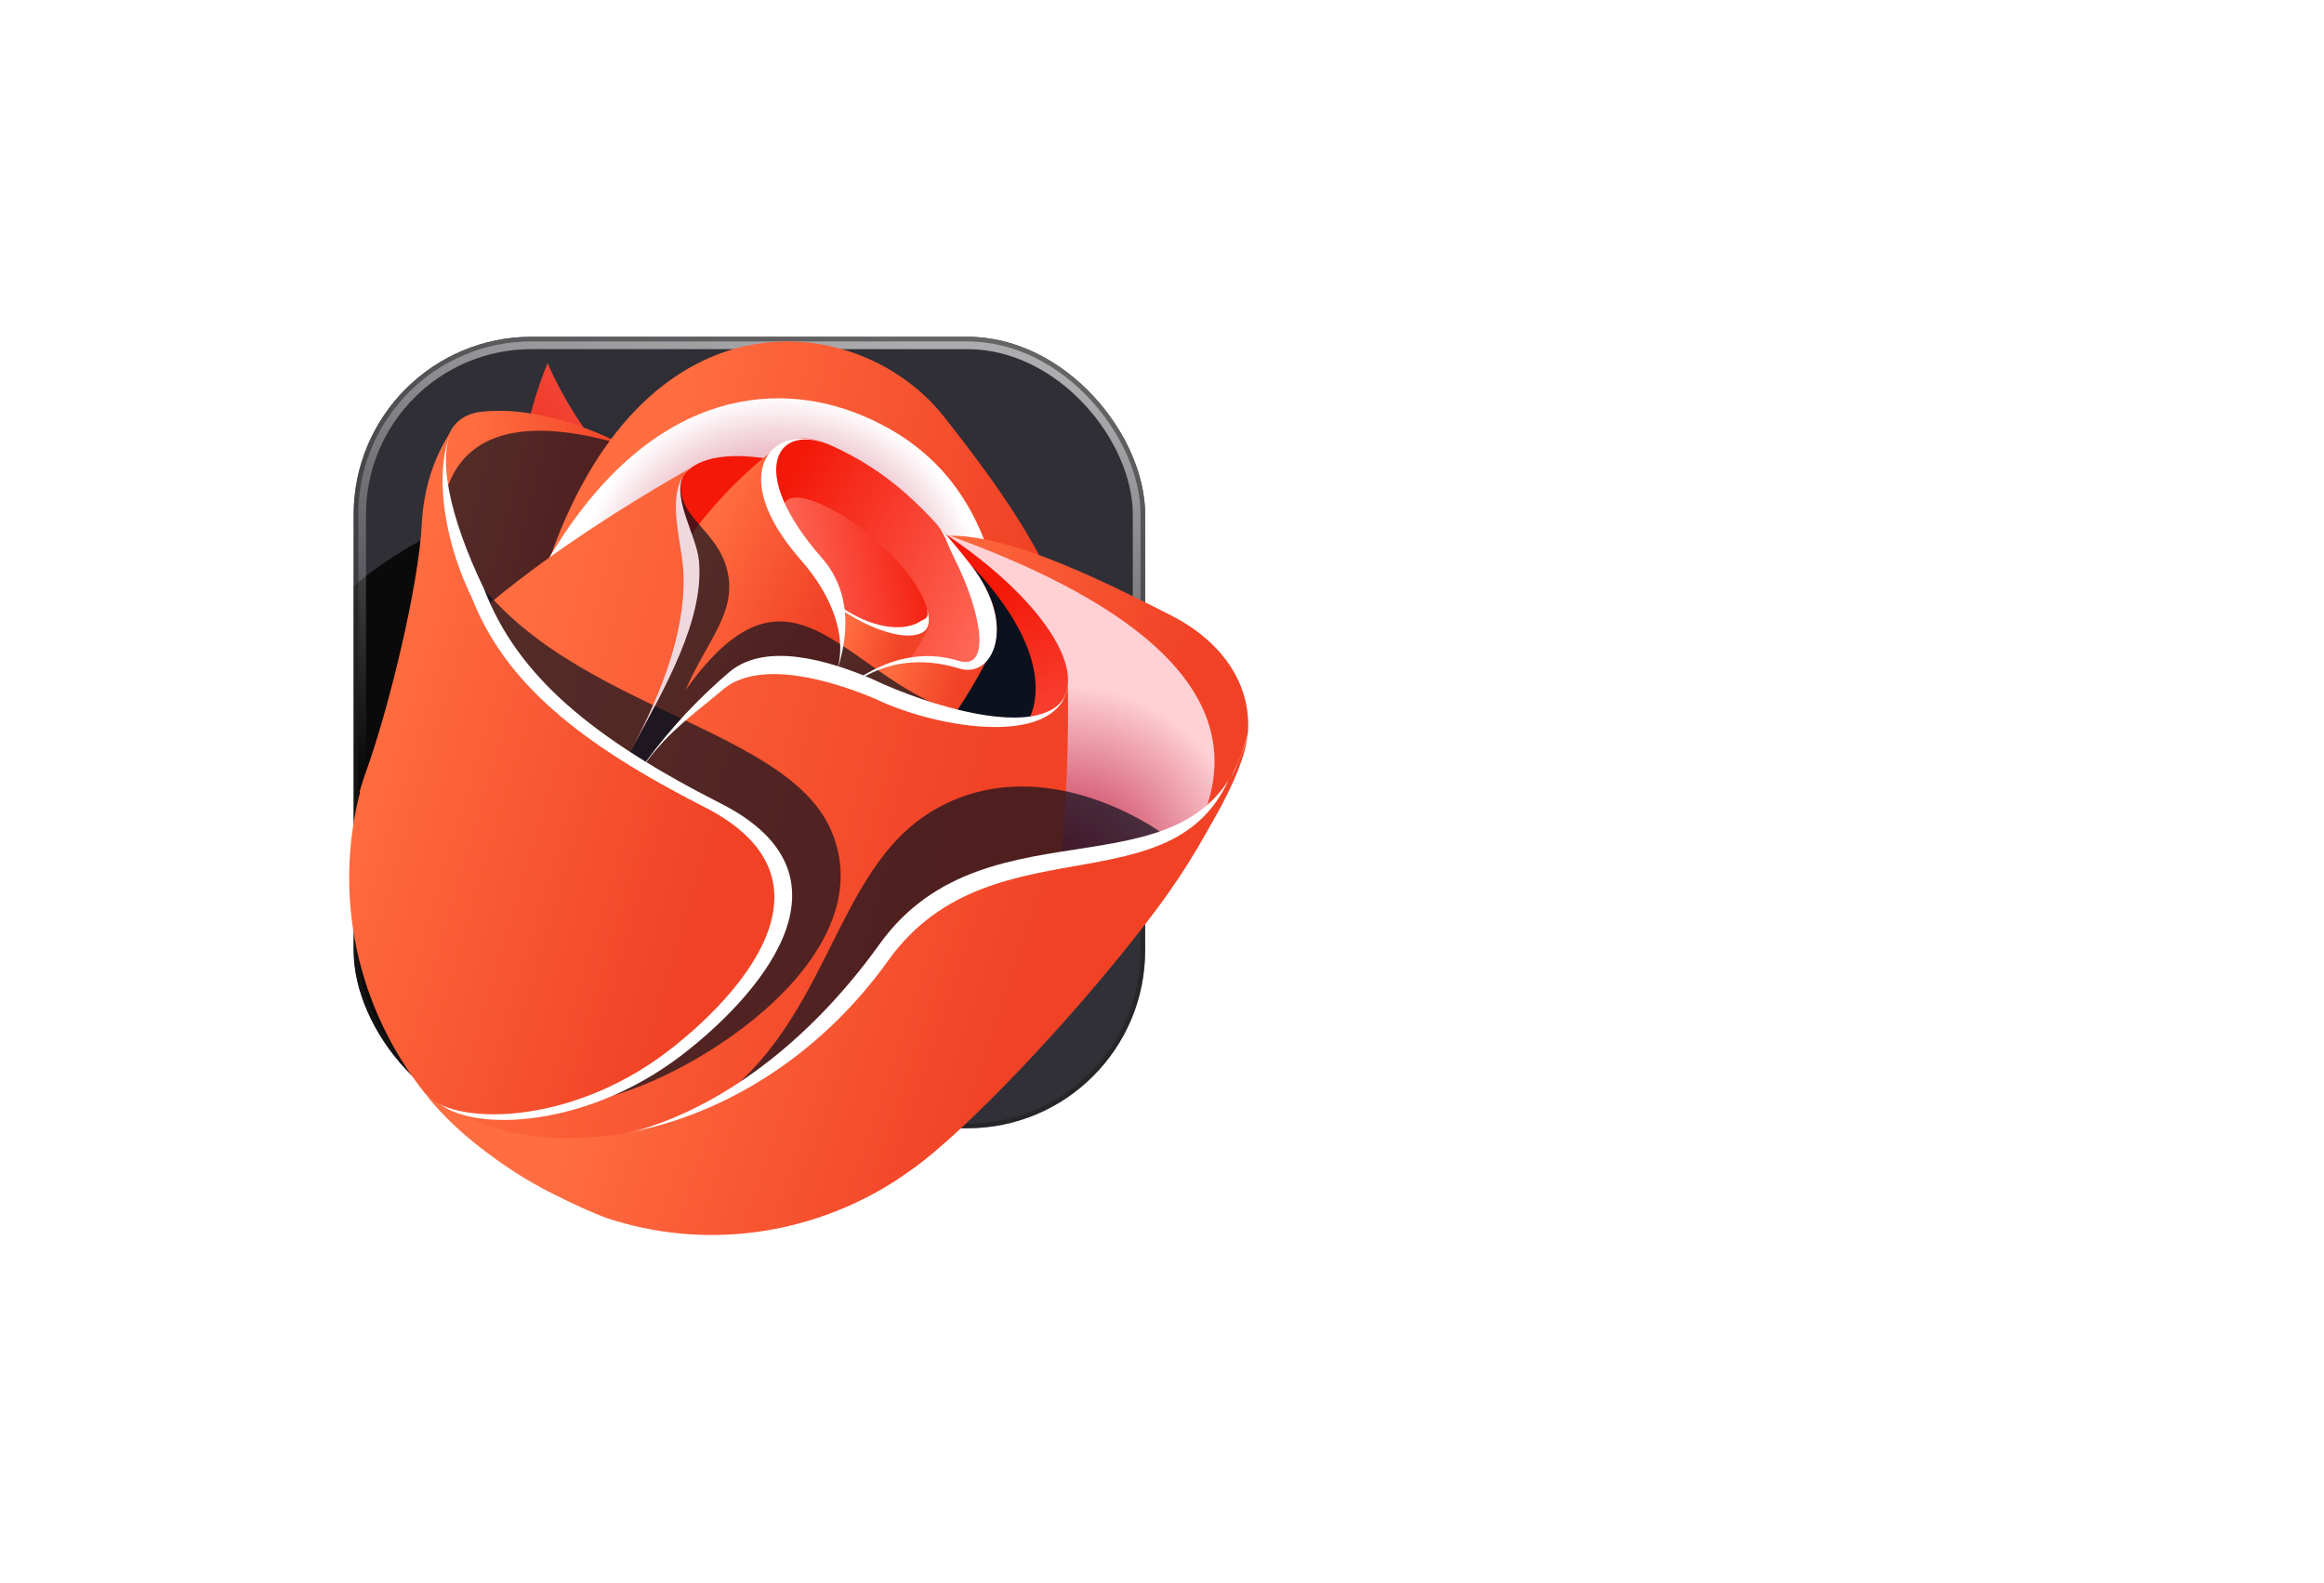 <svg width="138" height="94" viewBox="0 0 138 94" fill="none" xmlns="http://www.w3.org/2000/svg">
<g clip-path="url(#clip0_27_3318)">
<rect x="21" y="20" width="47" height="47" rx="10.557" fill="#313037"/>
<path d="M45.973 34.057C40.659 34.969 36.753 29.152 35.464 26.129C34.062 29.442 32.588 36.707 37.902 39.27C43.215 41.833 45.496 36.862 45.973 34.057Z" fill="#F63413"/>
<path d="M45.393 36.345C50.087 35.542 53.538 40.659 54.677 43.318C55.915 40.404 57.217 34.014 52.523 31.76C47.829 29.506 45.814 33.877 45.393 36.345Z" fill="#FF7365"/>
<path d="M55.435 42.727C51.818 42.727 50.286 42.546 48.268 37.823C46.074 42.999 39.95 47.503 48.268 51.508C56.586 55.513 54.69 47.111 55.435 42.727Z" fill="#0EBEFE"/>
<path d="M35.022 52.364C38.542 52.364 38.884 48.49 42.65 46.074C44.785 49.63 45.909 57.501 37.814 60.252C29.719 63.004 35.748 55.376 35.022 52.364Z" fill="#04D459"/>
<path d="M47.206 44.229C43.62 44.229 43.272 40.809 39.437 38.676C37.262 41.816 31.191 44.547 39.436 46.977C47.682 49.406 46.467 46.888 47.206 44.229Z" fill="#9742FF"/>
<g filter="url(#filter0_b_27_3318)">
<rect x="12.902" y="29.393" width="45.763" height="45.835" rx="22.881" fill="black" fill-opacity="0.8"/>
</g>
<path d="M46.14 31.843C39.254 33.026 34.191 25.485 32.52 21.567C30.704 25.86 28.794 35.278 35.68 38.6C42.566 41.923 45.523 35.48 46.14 31.843Z" fill="url(#paint0_linear_27_3318)"/>
<path d="M44.658 34.733C49.989 33.822 53.909 39.633 55.202 42.653C56.608 39.344 58.087 32.086 52.756 29.526C47.425 26.966 45.136 31.931 44.658 34.733Z" fill="url(#paint1_linear_27_3318)"/>
<path d="M63.702 46.049C59.594 46.049 57.854 45.844 55.562 40.479C53.071 46.358 46.114 51.473 55.562 56.022C65.009 60.57 62.855 51.028 63.702 46.049Z" fill="url(#paint2_linear_27_3318)"/>
<path d="M33.702 53.587C37.701 53.587 38.089 49.187 42.366 46.442C44.791 50.481 46.068 59.42 36.874 62.546C27.679 65.671 34.527 57.008 33.702 53.587Z" fill="url(#paint3_linear_27_3318)"/>
<path d="M47.541 44.348C43.469 44.348 43.073 40.464 38.717 38.041C36.247 41.606 29.352 44.709 38.717 47.468C48.081 50.227 46.701 47.368 47.541 44.348Z" fill="url(#paint4_linear_27_3318)"/>
<g filter="url(#filter1_b_27_3318)">
<rect x="14.428" y="13" width="60.624" height="60.707" rx="13.344" fill="black" fill-opacity="0.01"/>
</g>
<g filter="url(#filter2_b_27_3318)">
<rect x="13.314" y="15.118" width="47.068" height="47.141" rx="23.534" fill="black" fill-opacity="0.02"/>
</g>
<g filter="url(#filter3_b_27_3318)">
<rect x="28.166" y="21.214" width="38.946" height="39.018" rx="19.473" transform="rotate(-9.468 28.166 21.214)" fill="black" fill-opacity="0.02"/>
</g>
<g style="mix-blend-mode:hard-light" opacity="0.6" filter="url(#filter4_f_27_3318)">
<rect x="21.367" y="20.367" width="46.266" height="46.266" rx="10.19" stroke="url(#paint5_linear_27_3318)" stroke-width="0.734"/>
</g>
</g>
<rect x="21.138" y="20.138" width="46.725" height="46.725" rx="10.419" stroke="#1D1C1C" stroke-opacity="0.5" stroke-width="0.275"/>
<g filter="url(#filter5_d_27_3318)">
<path d="M28.609 18.448C33.387 17.947 38.413 21.206 38.413 21.206L40.09 22.315C37.998 23.525 33.01 26.526 29.017 29.88C25.662 23.197 25.41 18.785 28.609 18.448Z" fill="url(#paint6_linear_27_3318)"/>
<g style="mix-blend-mode:soft-light">
<path d="M43.334 23.041C43.334 23.041 26.976 14.063 26.157 25.025C25.41 35.246 30.417 37.783 30.912 36.105C31.407 34.427 39.112 23.46 43.334 23.041Z" fill="#0B111D" fill-opacity="0.7"/>
</g>
<path d="M62.202 38.972C65.521 33.223 63.261 27.829 56.033 18.721C51.135 12.529 38.498 10.803 32.714 26.966C26.93 43.13 57.737 46.681 62.202 38.972Z" fill="url(#paint7_linear_27_3318)"/>
<path style="mix-blend-mode:multiply" d="M59.09 27.941C58.225 25.069 56.632 20.953 51.211 18.68C45.789 16.408 38.422 17.363 32.622 27.105C26.823 36.848 63.24 41.73 59.09 27.941Z" fill="url(#paint8_radial_27_3318)"/>
<path d="M52.989 26.999C56.091 24.089 62.624 27.014 69.546 30.549C72.454 32.031 74.316 34.524 74.103 37.506C73.81 41.635 66.287 52.479 55.318 62.111C38.705 74.025 48.804 52.266 50.393 47.461C51.983 42.656 49.228 30.53 52.989 26.999Z" fill="url(#paint9_linear_27_3318)"/>
<path style="mix-blend-mode:multiply" d="M52.989 26.999C53.869 26.174 55.023 25.818 56.386 25.81C65.401 29.083 75.408 34.612 71.079 43.268C68.605 48.217 58.352 57.748 58.352 57.748C58.352 57.748 52.284 32.445 52.049 28.301C52.285 27.816 52.603 27.375 52.989 26.999Z" fill="url(#paint10_radial_27_3318)"/>
<path d="M63.142 35.483C64.529 33.081 60.585 28.203 54.327 24.59C48.069 20.977 41.87 19.998 40.483 22.4C39.716 23.729 41.242 26.03 41.384 27.523C41.963 33.696 34.291 41.402 34.356 46.872C35.842 41.503 40.649 36.172 43.236 34.081C45.41 32.326 49.082 33.445 51.623 34.513C56.74 36.963 61.869 37.688 63.142 35.483Z" fill="url(#paint11_linear_27_3318)"/>
<g style="mix-blend-mode:soft-light">
<path d="M57.665 27.585C57.665 27.585 62.915 32.594 61.128 36.679C58.305 37.216 54.23 35.763 51.602 34.508C50.126 33.884 48.267 33.252 46.544 33.17C48.233 28.289 51.541 23.139 57.665 27.585Z" fill="#0B111D"/>
</g>
<path d="M48.711 27.14C50.558 29.235 50.325 31.831 49.699 33.801C50.19 33.959 50.666 34.131 51.113 34.309C52.642 33.358 54.689 32.656 56.978 33.362C59.023 33.993 60.381 31.091 57.676 27.591C54.971 24.09 52.706 21.977 49.334 20.436C45.961 18.895 44.069 21.877 48.711 27.14Z" fill="url(#paint12_linear_27_3318)"/>
<path d="M51.113 34.31C52.642 33.358 54.688 32.657 56.978 33.362C57.35 33.498 57.759 33.486 58.123 33.328C58.487 33.17 58.778 32.879 58.935 32.515C58.294 33.858 57.548 35.15 56.705 36.376C54.783 35.854 52.912 35.163 51.113 34.31Z" fill="url(#paint13_linear_27_3318)"/>
<path d="M46.782 20.238C45.416 20.954 45.503 23.503 48.718 27.145C50.565 29.24 50.332 31.836 49.706 33.806C50.004 33.894 45.607 32.178 43.244 34.086C40.646 36.171 35.856 41.498 34.364 46.877C34.298 41.407 41.971 33.701 41.391 27.528C41.311 26.961 41.163 26.406 40.952 25.874C42.975 23.035 45.894 20.544 46.782 20.238Z" fill="url(#paint14_linear_27_3318)"/>
<path d="M51.04 25.297C49.752 24.322 46.973 22.774 46.531 23.999C47.111 25.141 47.845 26.198 48.711 27.141C49.466 27.985 49.951 29.038 50.102 30.163C52.136 31.47 53.993 31.874 54.789 31.389C55.757 30.782 54.61 27.988 51.04 25.297Z" fill="url(#paint15_linear_27_3318)"/>
<path d="M50.092 30.157C52.125 31.464 53.983 31.868 54.779 31.383C55.097 31.188 55.189 30.758 55.047 30.176C55.149 30.408 55.195 30.661 55.183 30.914C55.171 31.168 55.1 31.415 54.977 31.637C54.679 32.177 54.342 32.695 53.971 33.188C52.96 33.38 51.995 33.764 51.126 34.318C50.678 34.139 50.203 33.967 49.712 33.809C50.443 31.319 50.083 30.1 50.092 30.157Z" fill="url(#paint16_linear_27_3318)"/>
<path d="M54.588 30.932C54.906 30.738 55.186 30.757 55.045 30.175C55.045 30.175 55.402 31.144 54.836 31.52C54.047 32.042 52.189 31.638 50.124 30.319C50.116 30.265 50.106 30.211 50.092 30.157C52.138 31.472 53.797 31.421 54.588 30.932Z" fill="white"/>
<g style="mix-blend-mode:soft-light">
<g style="mix-blend-mode:multiply">
<path d="M40.483 22.401C40.009 24.659 42.567 25.365 43.181 27.858C43.794 30.351 41.986 32.023 40.705 34.983C47.457 25.528 50.433 35.283 58.254 36.676C56.422 36.373 54.635 35.846 52.932 35.108C51.696 34.587 46.15 31.728 43.236 34.082C40.57 36.358 38.29 39.053 36.486 42.061C36.287 41.892 36.098 41.712 35.92 41.521C38.115 36.971 41.791 31.865 41.384 27.524C41.242 26.032 39.716 23.73 40.483 22.401Z" fill="#0B111D" fill-opacity="0.7"/>
</g>
</g>
<path d="M63.405 34.631C63.022 38.572 55.543 36.392 51.62 34.519C49.082 33.446 45.407 32.332 43.236 34.082C40.639 36.167 35.848 41.494 34.356 46.873C34.291 41.403 41.963 33.697 41.383 27.524C41.237 26.039 39.716 23.73 40.483 22.401C40.637 22.142 40.845 21.92 41.093 21.749C41.093 21.749 27.014 29.463 23.924 35.593C21.144 40.408 20.383 46.126 21.807 51.488C23.231 56.85 26.725 61.417 31.519 64.186C36.314 66.954 42.016 67.695 47.372 66.248C52.728 64.8 57.299 61.282 60.079 56.467C63.845 50.727 63.405 34.631 63.405 34.631Z" fill="url(#paint17_linear_27_3318)"/>
<g style="mix-blend-mode:soft-light">
<path d="M49.353 43.31C46.545 36.831 32.613 36.032 27.346 26.979C26.653 31.548 23.599 39.264 22.725 47.66C22.289 53.244 26.048 56.674 28.72 57.957C31.694 59.384 32.832 59.677 34.949 59.38C40.307 58.627 52.707 51.071 49.353 43.31Z" fill="#0B111D" fill-opacity="0.7"/>
</g>
<g style="mix-blend-mode:soft-light">
<path d="M68.928 43.426C68.928 43.426 62.074 38.395 55.609 42.016C49.145 45.638 49.442 55.512 41.126 60.336C32.809 65.161 64.166 61.64 68.928 43.426Z" fill="#0B111D" fill-opacity="0.7"/>
</g>
<path d="M74.114 37.512C71.52 48.041 58.758 40.953 52.223 50.075C44.645 60.636 33.463 64.867 25.863 59.39C29.872 64.247 34.978 65.71 34.978 65.71C37.902 66.691 41.008 67.011 44.075 66.647C47.142 66.283 50.093 65.244 52.716 63.605C53.407 63.157 54.022 62.731 54.517 62.345C58.206 59.463 64.572 52.686 68.787 47.069C73.003 41.453 74.161 37.834 74.114 37.512Z" fill="white"/>
<path d="M73.561 38.541C70.989 48.767 59.086 42.167 52.731 51.055C45.369 61.348 32.571 64.284 25.311 59.032C29.149 63.867 36.045 66.339 36.045 66.339C38.846 67.268 41.828 67.555 44.777 67.179C47.725 66.803 50.568 65.774 53.101 64.165C53.768 63.725 54.362 63.308 54.84 62.93C58.406 60.108 64.572 53.491 68.664 48.014C72.756 42.538 73.604 38.852 73.561 38.541Z" fill="url(#paint18_linear_27_3318)"/>
<path d="M22.27 39.731C22.148 40.069 22.023 40.46 21.902 40.887L21.931 40.903C21.111 44.053 21.032 47.349 21.701 50.529C22.369 53.709 23.767 56.687 25.783 59.228C27.362 61.215 34.462 61.261 40.47 56.668C44.711 53.422 51.537 46.162 42.823 41.726C35.216 37.856 30.756 34.185 28.76 29.015C26.656 24.649 25.856 20.897 27.003 19.249C27.003 19.249 25.953 20.718 25.75 24.504C25.547 28.29 23.683 35.884 22.27 39.731Z" fill="white"/>
<path d="M21.706 39.901C21.587 40.23 21.467 40.61 21.351 41.026L21.379 41.042C20.589 44.107 20.525 47.317 21.192 50.418C21.86 53.519 23.24 56.426 25.224 58.91C26.778 60.851 33.729 60.925 39.591 56.476C43.73 53.33 50.382 46.286 41.834 41.929C34.371 38.127 29.99 34.533 28.015 29.488C25.937 25.226 25.895 20.917 27.011 19.316C27.011 19.316 25.23 21.393 25.05 25.081C24.869 28.77 23.073 36.159 21.706 39.901Z" fill="url(#paint19_linear_27_3318)"/>
<path d="M42.989 34.9C41.18 36.431 39.799 37.347 38.384 39.249L38.355 39.233C39.809 37.254 41.489 35.452 43.36 33.865C45.533 32.113 49.206 33.229 51.744 34.302C55.241 35.971 61.564 37.872 63.165 35.492C61.803 38.206 55.551 37.211 51.954 35.492C49.417 34.416 45.163 33.144 42.989 34.9Z" fill="white"/>
<path d="M37.416 38.646C39.454 34.898 40.862 30.993 40.55 27.551C40.403 26.066 39.727 23.735 40.493 22.407C40.512 22.375 40.531 22.341 40.55 22.31C39.936 23.65 41.377 25.857 41.503 27.299C41.831 30.817 39.485 34.832 37.416 38.646Z" fill="#EFD8DE"/>
<path d="M49.334 20.437C49.953 20.718 50.557 21.032 51.142 21.379C50.587 21.054 50.017 20.757 49.432 20.49C46.121 18.981 44.24 21.931 48.792 27.121C50.604 29.186 50.366 31.747 49.745 33.699C50.224 33.853 50.691 34.021 51.132 34.195C52.642 33.25 54.658 32.548 56.91 33.24C58.917 33.856 58.251 30.322 56.725 27.269C56.12 26.06 56.161 25.712 55.455 24.944C56.182 25.731 56.914 26.605 57.68 27.597C60.392 31.102 59.007 34.329 56.963 33.699C54.67 32.987 52.645 33.354 51.114 34.31C50.666 34.132 50.19 33.959 49.699 33.802C50.325 31.832 49.414 29.364 47.567 27.269C42.925 22.006 45.958 18.89 49.334 20.437Z" fill="white"/>
</g>
<path d="M90.536 39.956C90.536 41.468 89.696 42.452 87.824 42.452H85.016V37.532H87.824C89.696 37.532 90.536 38.468 90.536 39.956ZM81.656 34.748V51.5H85.016V44.972H86.6L90.296 51.5H94.184L90.176 44.708C92.864 43.988 93.992 41.924 93.992 39.884C93.992 37.076 91.976 34.748 87.944 34.748H81.656ZM109.391 44.852C109.391 40.652 106.391 37.988 102.551 37.988C98.711 37.988 95.711 40.652 95.711 44.852C95.711 49.028 98.615 51.716 102.455 51.716C106.319 51.716 109.391 49.028 109.391 44.852ZM99.119 44.852C99.119 42.188 100.727 40.916 102.503 40.916C104.279 40.916 105.935 42.188 105.935 44.852C105.935 47.492 104.231 48.788 102.455 48.788C100.655 48.788 99.119 47.492 99.119 44.852ZM121.696 47.708C121.6 42.836 114.232 44.348 114.232 41.924C114.232 41.156 114.88 40.652 116.128 40.652C117.448 40.652 118.264 41.348 118.36 42.38H121.576C121.384 39.74 119.44 37.988 116.224 37.988C112.936 37.988 110.968 39.764 110.968 41.972C110.968 46.844 118.48 45.332 118.48 47.708C118.48 48.476 117.76 49.076 116.44 49.076C115.096 49.076 114.16 48.308 114.04 47.3H110.656C110.8 49.772 113.128 51.716 116.464 51.716C119.704 51.716 121.696 49.988 121.696 47.708ZM129.686 40.748C131.414 40.748 132.806 41.852 132.854 43.604H126.542C126.806 41.78 128.078 40.748 129.686 40.748ZM135.998 47.324H132.374C131.942 48.212 131.15 48.932 129.71 48.932C128.03 48.932 126.686 47.828 126.518 45.86H136.238C136.31 45.428 136.334 44.996 136.334 44.564C136.334 40.604 133.622 37.988 129.782 37.988C125.846 37.988 123.11 40.652 123.11 44.852C123.11 49.028 125.918 51.716 129.782 51.716C133.07 51.716 135.278 49.772 135.998 47.324Z" fill="white"/>
<defs>
<filter id="filter0_b_27_3318" x="3.329" y="19.82" width="64.909" height="64.982" filterUnits="userSpaceOnUse" color-interpolation-filters="sRGB">
<feFlood flood-opacity="0" result="BackgroundImageFix"/>
<feGaussianBlur in="BackgroundImage" stdDeviation="4.787"/>
<feComposite in2="SourceAlpha" operator="in" result="effect1_backgroundBlur_27_3318"/>
<feBlend mode="normal" in="SourceGraphic" in2="effect1_backgroundBlur_27_3318" result="shape"/>
</filter>
<filter id="filter1_b_27_3318" x="3.555" y="2.127" width="82.37" height="82.453" filterUnits="userSpaceOnUse" color-interpolation-filters="sRGB">
<feFlood flood-opacity="0" result="BackgroundImageFix"/>
<feGaussianBlur in="BackgroundImage" stdDeviation="5.436"/>
<feComposite in2="SourceAlpha" operator="in" result="effect1_backgroundBlur_27_3318"/>
<feBlend mode="normal" in="SourceGraphic" in2="effect1_backgroundBlur_27_3318" result="shape"/>
</filter>
<filter id="filter2_b_27_3318" x="3.741" y="5.545" width="66.215" height="66.287" filterUnits="userSpaceOnUse" color-interpolation-filters="sRGB">
<feFlood flood-opacity="0" result="BackgroundImageFix"/>
<feGaussianBlur in="BackgroundImage" stdDeviation="4.787"/>
<feComposite in2="SourceAlpha" operator="in" result="effect1_backgroundBlur_27_3318"/>
<feBlend mode="normal" in="SourceGraphic" in2="effect1_backgroundBlur_27_3318" result="shape"/>
</filter>
<filter id="filter3_b_27_3318" x="21.534" y="8.17" width="58.099" height="58.168" filterUnits="userSpaceOnUse" color-interpolation-filters="sRGB">
<feFlood flood-opacity="0" result="BackgroundImageFix"/>
<feGaussianBlur in="BackgroundImage" stdDeviation="4.787"/>
<feComposite in2="SourceAlpha" operator="in" result="effect1_backgroundBlur_27_3318"/>
<feBlend mode="normal" in="SourceGraphic" in2="effect1_backgroundBlur_27_3318" result="shape"/>
</filter>
<filter id="filter4_f_27_3318" x="20.5" y="19.5" width="48" height="48" filterUnits="userSpaceOnUse" color-interpolation-filters="sRGB">
<feFlood flood-opacity="0" result="BackgroundImageFix"/>
<feBlend mode="normal" in="SourceGraphic" in2="BackgroundImageFix" result="shape"/>
<feGaussianBlur stdDeviation="0.25" result="effect1_foregroundBlur_27_3318"/>
</filter>
<filter id="filter5_d_27_3318" x="0.735" y="0.277" width="93.385" height="93.063" filterUnits="userSpaceOnUse" color-interpolation-filters="sRGB">
<feFlood flood-opacity="0" result="BackgroundImageFix"/>
<feColorMatrix in="SourceAlpha" type="matrix" values="0 0 0 0 0 0 0 0 0 0 0 0 0 0 0 0 0 0 127 0" result="hardAlpha"/>
<feOffset dy="6"/>
<feGaussianBlur stdDeviation="10"/>
<feComposite in2="hardAlpha" operator="out"/>
<feColorMatrix type="matrix" values="0 0 0 0 0.863 0 0 0 0 0.2 0 0 0 0 0.094 0 0 0 0.3 0"/>
<feBlend mode="normal" in2="BackgroundImageFix" result="effect1_dropShadow_27_3318"/>
<feBlend mode="normal" in="SourceGraphic" in2="effect1_dropShadow_27_3318" result="shape"/>
</filter>
<linearGradient id="paint0_linear_27_3318" x1="44.989" y1="22.512" x2="29.894" y2="34.491" gradientUnits="userSpaceOnUse">
<stop stop-color="#FF7262"/>
<stop offset="1" stop-color="#F31808"/>
</linearGradient>
<linearGradient id="paint1_linear_27_3318" x1="45.55" y1="41.925" x2="57.194" y2="32.641" gradientUnits="userSpaceOnUse">
<stop stop-color="#FF7262"/>
<stop offset="1" stop-color="#F31808"/>
</linearGradient>
<linearGradient id="paint2_linear_27_3318" x1="62.729" y1="41.36" x2="49.029" y2="51.218" gradientUnits="userSpaceOnUse">
<stop stop-color="#FF7262"/>
<stop offset="1" stop-color="#F31808"/>
</linearGradient>
<linearGradient id="paint3_linear_27_3318" x1="32.931" y1="47.325" x2="46.33" y2="56.323" gradientUnits="userSpaceOnUse">
<stop stop-color="#FF7262"/>
<stop offset="1" stop-color="#F31808"/>
</linearGradient>
<linearGradient id="paint4_linear_27_3318" x1="46.519" y1="38.596" x2="37.566" y2="49.33" gradientUnits="userSpaceOnUse">
<stop stop-color="#FF7262"/>
<stop offset="1" stop-color="#F31808"/>
</linearGradient>
<linearGradient id="paint5_linear_27_3318" x1="51.763" y1="20" x2="44.607" y2="51.052" gradientUnits="userSpaceOnUse">
<stop stop-color="white"/>
<stop offset="1" stop-color="white" stop-opacity="0"/>
</linearGradient>
<linearGradient id="paint6_linear_27_3318" x1="34.046" y1="32.784" x2="25.25" y2="30.572" gradientUnits="userSpaceOnUse">
<stop stop-color="#F14226"/>
<stop offset="1" stop-color="#FF6D40"/>
</linearGradient>
<linearGradient id="paint7_linear_27_3318" x1="55.826" y1="50.015" x2="34.022" y2="45.034" gradientUnits="userSpaceOnUse">
<stop stop-color="#F14226"/>
<stop offset="1" stop-color="#FF6D40"/>
</linearGradient>
<radialGradient id="paint8_radial_27_3318" cx="0" cy="0" r="1" gradientUnits="userSpaceOnUse" gradientTransform="translate(46.218 29.67) rotate(-150) scale(12.55 12.604)">
<stop stop-color="#BF2245"/>
<stop offset="0.21" stop-color="#CB4D69"/>
<stop offset="0.67" stop-color="#EAB8C3"/>
<stop offset="0.97" stop-color="white"/>
</radialGradient>
<linearGradient id="paint9_linear_27_3318" x1="55.97" y1="70.567" x2="39.436" y2="64.24" gradientUnits="userSpaceOnUse">
<stop stop-color="#F14226"/>
<stop offset="1" stop-color="#FF6D40"/>
</linearGradient>
<radialGradient id="paint10_radial_27_3318" cx="0" cy="0" r="1" gradientUnits="userSpaceOnUse" gradientTransform="translate(63.29 45.652) rotate(-150) scale(11.276 11.325)">
<stop stop-color="#BF2245"/>
<stop offset="0.26" stop-color="#CF4D68"/>
<stop offset="0.84" stop-color="#F6B8C0"/>
<stop offset="0.97" stop-color="#FFD1D5"/>
</radialGradient>
<linearGradient id="paint11_linear_27_3318" x1="58.147" y1="47.906" x2="52.804" y2="31.009" gradientUnits="userSpaceOnUse">
<stop stop-color="#FF7262"/>
<stop offset="1" stop-color="#F31808"/>
</linearGradient>
<linearGradient id="paint12_linear_27_3318" x1="59.286" y1="34.356" x2="44.511" y2="26.591" gradientUnits="userSpaceOnUse">
<stop stop-color="#FF7262"/>
<stop offset="1" stop-color="#F31808"/>
</linearGradient>
<linearGradient id="paint13_linear_27_3318" x1="56.278" y1="37.292" x2="52.216" y2="36.307" gradientUnits="userSpaceOnUse">
<stop stop-color="#F14226"/>
<stop offset="1" stop-color="#FF6D40"/>
</linearGradient>
<linearGradient id="paint14_linear_27_3318" x1="40.223" y1="50.26" x2="32.547" y2="46.854" gradientUnits="userSpaceOnUse">
<stop stop-color="#F14226"/>
<stop offset="1" stop-color="#FF6D40"/>
</linearGradient>
<linearGradient id="paint15_linear_27_3318" x1="45.968" y1="28.624" x2="55.624" y2="26.802" gradientUnits="userSpaceOnUse">
<stop stop-color="#FF7262"/>
<stop offset="1" stop-color="#F31808"/>
</linearGradient>
<linearGradient id="paint16_linear_27_3318" x1="52.722" y1="35.547" x2="49.337" y2="34.511" gradientUnits="userSpaceOnUse">
<stop stop-color="#F14226"/>
<stop offset="1" stop-color="#FF6D40"/>
</linearGradient>
<linearGradient id="paint17_linear_27_3318" x1="49.608" y1="74.629" x2="21.137" y2="67.085" gradientUnits="userSpaceOnUse">
<stop stop-color="#F14226"/>
<stop offset="1" stop-color="#FF6D40"/>
</linearGradient>
<linearGradient id="paint18_linear_27_3318" x1="52.638" y1="76.352" x2="30.7" y2="68.967" gradientUnits="userSpaceOnUse">
<stop stop-color="#F14226"/>
<stop offset="1" stop-color="#FF6D40"/>
</linearGradient>
<linearGradient id="paint19_linear_27_3318" x1="36.401" y1="65.528" x2="15.08" y2="59.183" gradientUnits="userSpaceOnUse">
<stop stop-color="#F14226"/>
<stop offset="1" stop-color="#FF6D40"/>
</linearGradient>
<clipPath id="clip0_27_3318">
<rect x="21" y="20" width="47" height="47" rx="10.557" fill="white"/>
</clipPath>
</defs>
</svg>
